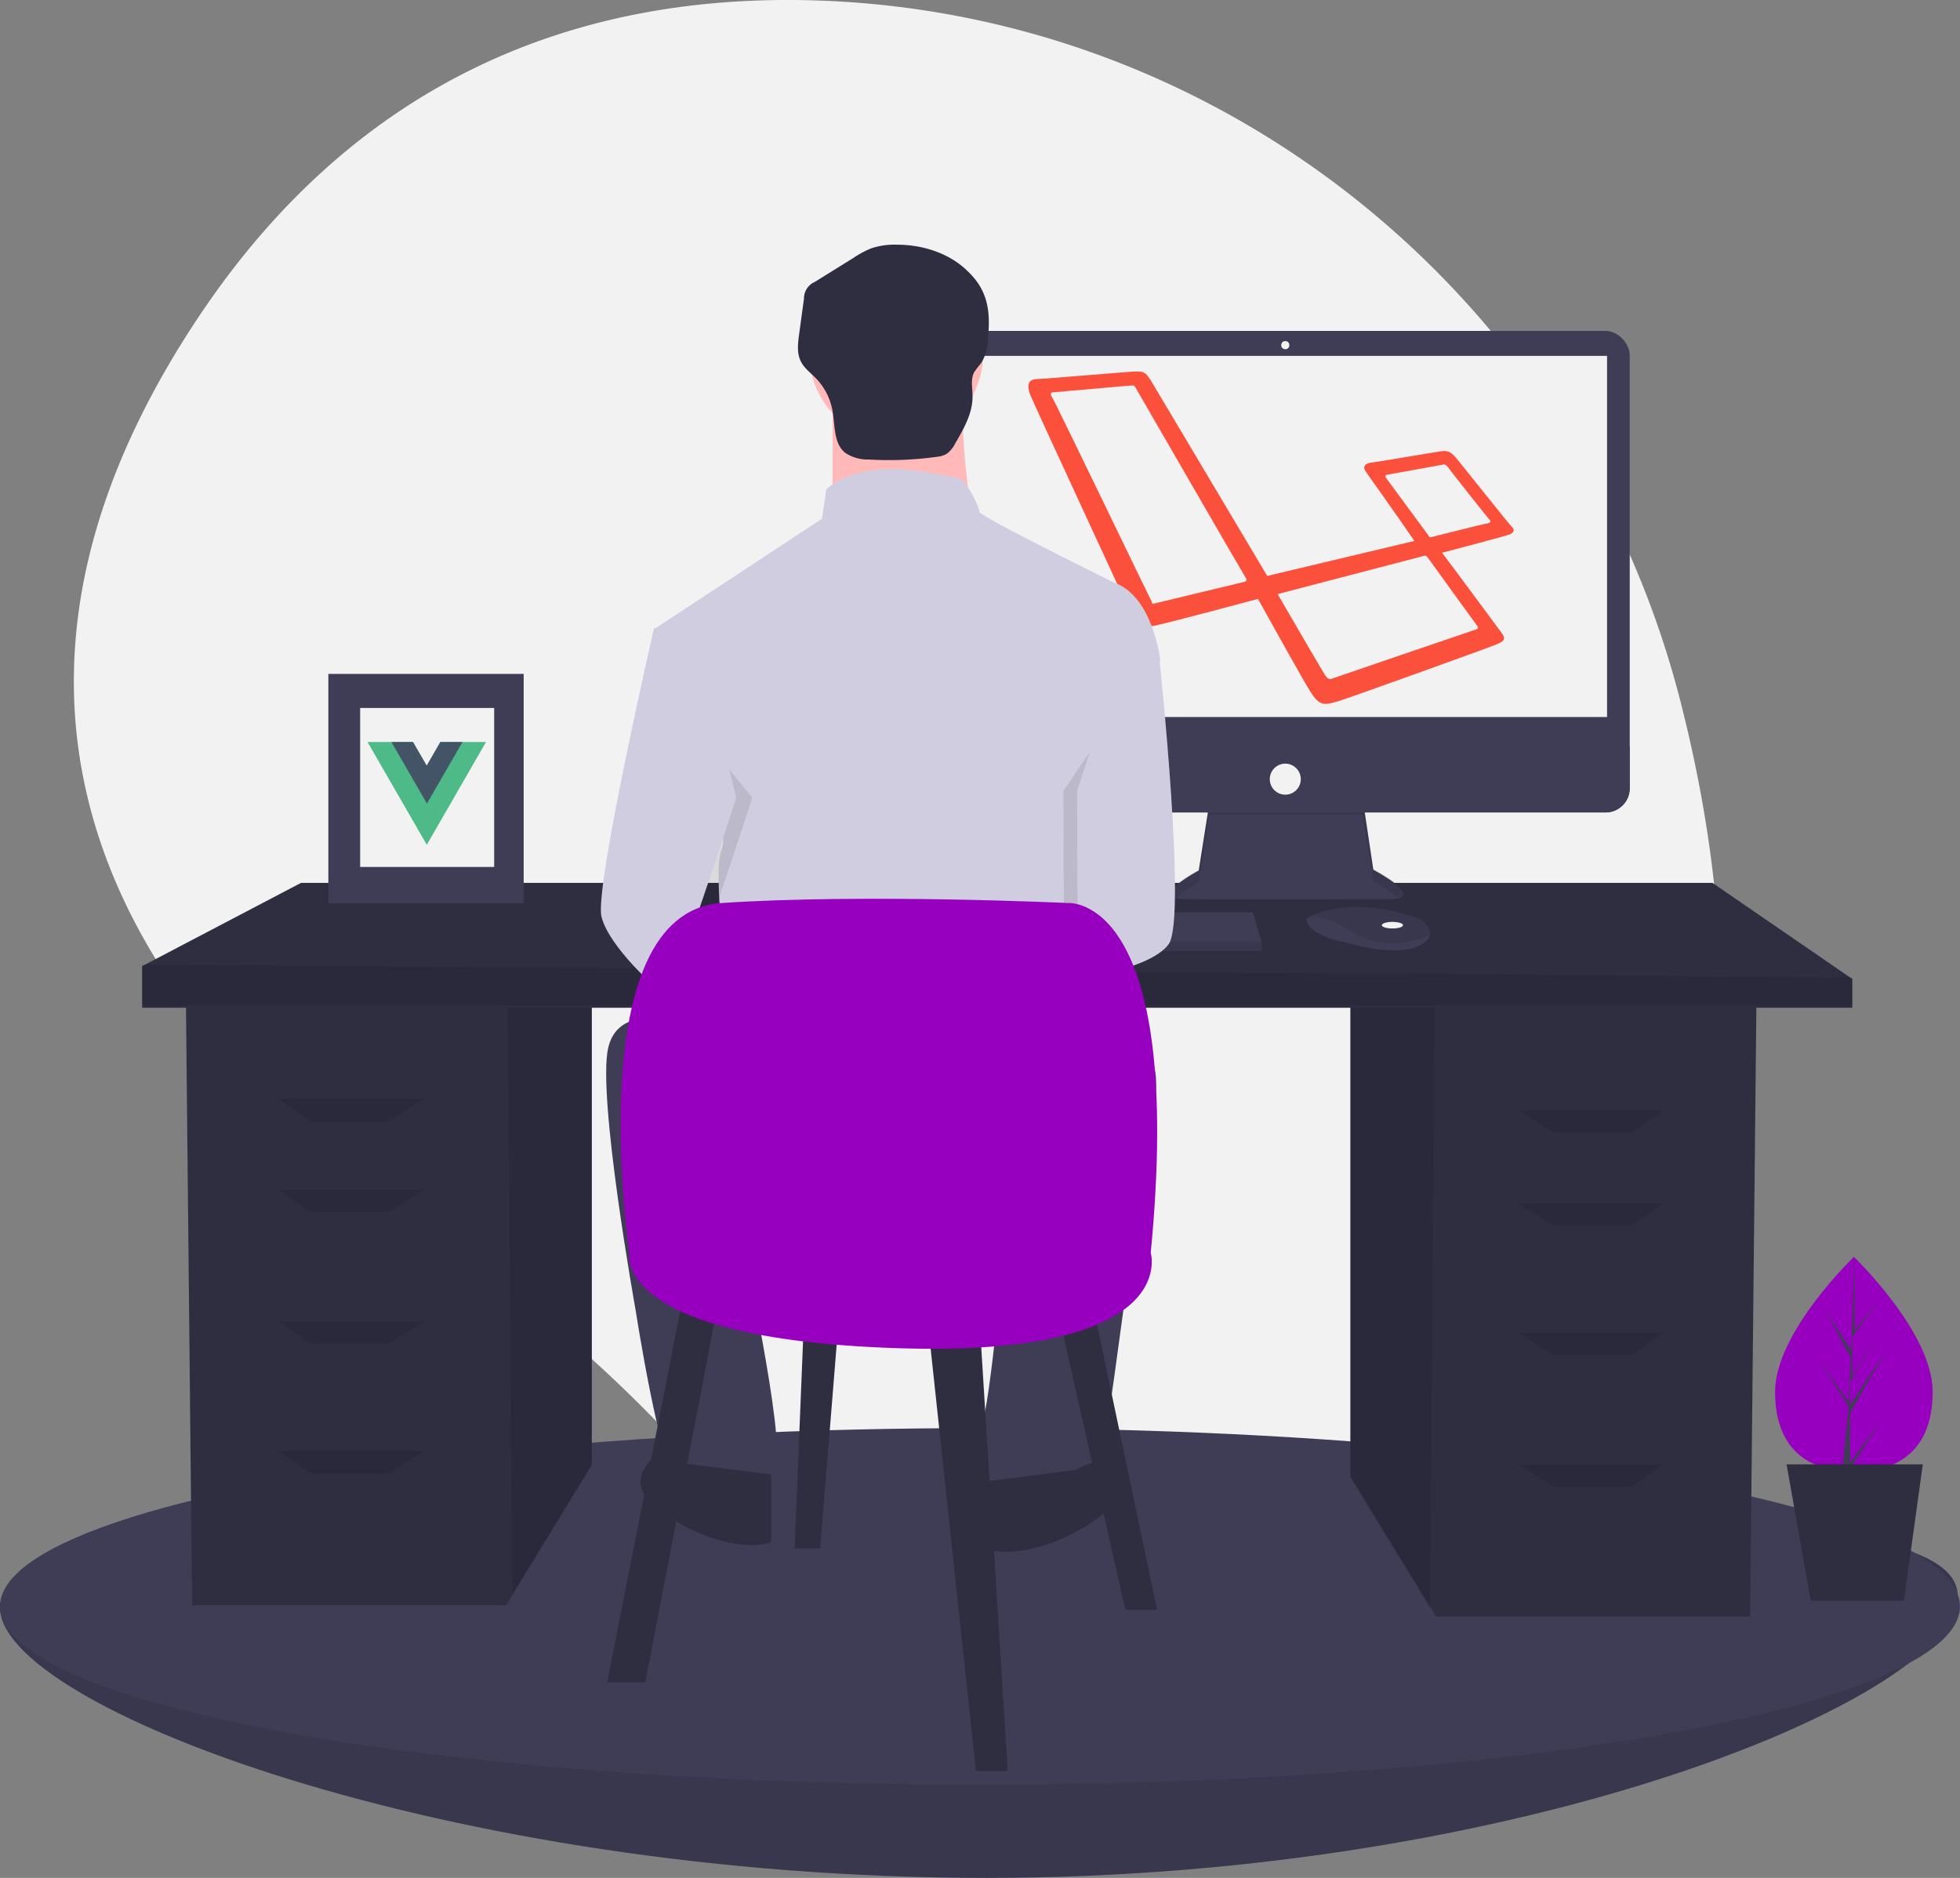 <svg xmlns="http://www.w3.org/2000/svg" viewBox="0 0 400.59 383.74"><rect x="0" y="0" width="400.59" height="383.74" fill="#808080" stroke="none"/><defs><style>.cls-1{fill:#f2f2f2;}.cls-2{fill:#3f3d56;}.cls-3{opacity:0.1;isolation:isolate;}.cls-4{fill:#2f2e41;}.cls-5{fill:#fb503b;}.cls-6{fill:#ffb9b9;}.cls-7{fill:#d0cde1;}.cls-8{fill:#9800bf;}.cls-9{fill:#4dba87;}.cls-10{fill:#435466;}</style></defs><g id="レイヤー_2" data-name="レイヤー 2"><g id="レイヤー_2-2" data-name="レイヤー 2"><path class="cls-1" d="M343.53,143.61C322.68,61.63,250.64,2.45,166.08.07c-44.7-1.25-91.74,13.57-126,65.46-61.23,92.74,3.76,156.83,49.07,187.29a283.39,283.39,0,0,1,58.59,52.67c30.61,36.31,89.48,81.44,159.6,10.73C358.17,265,357.42,198.22,343.53,143.61Z"/><path class="cls-2" d="M400.12,326.18c0,20.13-87.82,57.56-198.43,57.56S0,348.63,0,328.51s91.07-17.64,201.69-17.64S400.12,306.06,400.12,326.18Z"/><path class="cls-3" d="M400.12,326.18c0,20.13-87.82,57.56-198.43,57.56S0,348.63,0,328.51s91.07-17.64,201.69-17.64S400.12,306.06,400.12,326.18Z"/><ellipse class="cls-2" cx="200.29" cy="328.27" rx="200.29" ry="36.44"/><polygon class="cls-4" points="275.99 204.09 275.99 301.71 292.26 328.32 293.5 330.34 357.69 330.34 358.99 204.09 275.99 204.09"/><polygon class="cls-3" points="275.99 204.55 275.99 302 292.24 328.57 293.24 204.55 275.99 204.55"/><polygon class="cls-4" points="120.96 201.76 120.96 299.38 104.69 326 103.45 328.02 39.26 328.02 37.97 201.76 120.96 201.76"/><polygon class="cls-3" points="120.96 201.76 120.96 299.21 104.71 325.78 103.71 201.76 120.96 201.76"/><polygon class="cls-4" points="378.58 200.05 378.58 205.94 29.05 205.94 29.05 197.43 61.53 180.41 349.99 180.41 378.58 200.05"/><polygon class="cls-3" points="378.58 199.69 378.58 205.48 29.05 205.48 29.05 197.12 378.58 199.69"/><polygon class="cls-3" points="79.42 229.15 63.51 229.15 56.88 224.51 86.72 224.51 79.42 229.15"/><polygon class="cls-3" points="79.42 247.72 63.51 247.72 56.88 243.08 86.72 243.08 79.42 247.72"/><polygon class="cls-3" points="79.42 274.64 63.51 274.64 56.88 270 86.72 270 79.42 274.64"/><polygon class="cls-3" points="79.42 301.1 63.51 301.1 56.88 296.46 86.72 296.46 79.42 301.1"/><polygon class="cls-3" points="317.55 231.47 333.46 231.47 340.09 226.83 310.25 226.83 317.55 231.47"/><polygon class="cls-3" points="317.55 250.5 333.46 250.5 340.09 245.86 310.25 245.86 317.55 250.5"/><polygon class="cls-3" points="317.55 276.96 333.46 276.96 340.09 272.32 310.25 272.32 317.55 276.96"/><polygon class="cls-3" points="317.55 303.88 333.46 303.88 340.09 299.24 310.25 299.24 317.55 303.88"/><path class="cls-2" d="M247.18,164.05,245,177.89s-10.66,5.67-3.16,5.83,42.84,0,42.84,0,6.83,0-4-6l-2.17-14.5Z"/><path class="cls-3" d="M240.34,183.42a29.57,29.57,0,0,1,4.67-3.1l2.17-13.83,31.34,0,2.17,13.64a28.11,28.11,0,0,1,5,3.29c1.39-.32,2.91-1.5-5-5.88l-2.17-14.51-31.34.84L245,177.73S236.05,182.5,240.34,183.42Z"/><rect class="cls-2" x="191.98" y="67.62" width="141.11" height="98.41" rx="4.96"/><rect class="cls-1" x="196.62" y="72.72" width="131.83" height="73.8"/><circle class="cls-1" cx="262.69" cy="70.53" r="0.83"/><path class="cls-2" d="M333.09,152.56v8.54a4.94,4.94,0,0,1-5,4.92H196.94a4.94,4.94,0,0,1-5-4.92h0v-8.54Z"/><circle class="cls-1" cx="262.69" cy="159.22" r="3.17"/><polygon class="cls-2" points="257.89 192.62 257.89 194.34 168.3 194.34 168.3 192.97 168.43 192.62 170.64 186.45 256.06 186.45 257.89 192.62"/><path class="cls-2" d="M292.26,191.09c-.16.7-.78,1.44-2.17,2.14-5,2.5-15.17-.67-15.17-.67s-7.84-1.34-7.84-4.84a5.9,5.9,0,0,1,.69-.4c2.1-1.12,9.08-3.86,21.44.11a5.22,5.22,0,0,1,2.35,1.54A2.45,2.45,0,0,1,292.26,191.09Z"/><path class="cls-3" d="M292.26,191.09c-6.12,2.35-11.57,2.52-17.17-1.37a12.27,12.27,0,0,0-7.32-2.4c2.1-1.12,9.08-3.86,21.44.11a5.22,5.22,0,0,1,2.35,1.54A2.45,2.45,0,0,1,292.26,191.09Z"/><ellipse class="cls-1" cx="284.59" cy="189.06" rx="2.17" ry="0.67"/><polygon class="cls-3" points="257.89 192.48 257.89 194.34 168.3 194.34 168.3 193.06 168.19 192.48 257.89 192.48"/><path class="cls-5" d="M309,107.67c-.71-.71-9.79-12.15-11.32-14s-2.36-1.53-3.42-1.41-12.5,2.12-13.8,2.24-2.12.71-1.3,1.89,8.26,11.67,9.91,14.15L259,117.69l-23.82-40c-1-1.41-1.18-1.88-3.31-1.77s-18.75,1.54-19.93,1.54-2.47.59-1.29,3.42,20,43.39,20.52,44.57,1.88,3.07,5.07,2.36,14.62-3.77,20.87-5.42c3.3,5.89,9.91,17.92,11.2,19.69,1.66,2.36,2.83,1.89,5.31,1.18,2-.59,30.9-11,32.2-11.56s2.12-.94,1.18-2.24c-.71-.94-8.26-11.2-12.27-16.51,2.71-.7,12.5-3.3,13.56-3.65s1.42-.95.71-1.65Zm-54.6,11.2c-.36.12-17.22,4.13-18.05,4.36s-.94.12-.94-.23c-.23-.36-20-41.4-20.4-41.87s-.24-.94,0-.94,15.92-1.42,16.39-1.42.47.12.71.48c0,0,22,38.09,22.41,38.68s.23.82-.12.94Zm47.41,8.84c.23.48.59.71-.36,1s-28.42,9.67-29,9.9-.94.36-1.65-.7-9.67-16.51-9.67-16.51l29.37-7.67c.7-.23.94-.35,1.41.35s9.67,13.33,9.91,13.68ZM303.69,107c-.7.12-11.44,2.83-11.44,2.83l-8.84-12c-.24-.35-.47-.71.12-.83s10.61-1.88,11.08-2,.83-.24,1.42.59,8.14,10.38,8.49,10.73-.12.59-.83.71Z"/><circle class="cls-6" cx="183.18" cy="72.36" r="17.75"/><path class="cls-6" d="M170.16,81.36v28h29S195.39,86,197.26,79Z"/><path class="cls-7" d="M227.76,119.08s-27.57-13.55-27.57-14.48-2.8-7-4.67-7-17.75-5.14-26.63,2.34L168,106l-34.1,22.43,9.34,34.1s6.08,6.54,4.21,11.21,1.4,28.5,1.4,28.5l73.35-2.33V168.14s2.33-7.48,3.74-9.81,0-9.35,0-9.35l11.21-14S235.7,121.89,227.76,119.08Z"/><path class="cls-3" d="M134.83,139.87l2.1-11.44s-12.15,52.79-10.74,58.86,11.68,15.42,13.08,15.89S153.75,163,153.75,163Z"/><path class="cls-7" d="M141.6,127l-7.94,1.41s-12.15,52.79-10.74,58.86,11.67,15.42,13.08,15.89S150.48,163,150.48,163Z"/><path class="cls-3" d="M230.19,142.68l4-7.71s5.61,52.79,1.87,57.93S217.51,200,217.51,200l-.17-38.36Z"/><path class="cls-7" d="M230.87,128.89,237,135s5.6,52.79,1.86,57.93S220.29,200,220.29,200l-.16-38.36Z"/><path class="cls-2" d="M140.2,209.38s-13.55-5.14-15.88,4.67,5.6,53.73,5.6,53.73,5.14,33.17,8.41,34.1,17.76,1.41,20.09-2.8-7-47.18-7-47.18l54.2-.94s-3.27,37.38-5.14,40.65-1.87,14.48,0,14.48,22.42-.94,23.83-3.74,9.34-65.87,9.34-65.87,6.54-22-.94-20.56S140.2,209.38,140.2,209.38Z"/><path class="cls-4" d="M220,300.35s4.67-3.27,7,0,3.27,7-7,12.62-18.22,4.2-18.22,3.27V302.69Z"/><path class="cls-4" d="M139.41,299s-4.67-3.27-7,0-3.27,7,7,12.61,18.22,4.21,18.22,3.28V301.29Z"/><path class="cls-4" d="M183.3,50a15.14,15.14,0,0,0-5.22.74,19.7,19.7,0,0,0-3.71,2l-7.84,4.87A3.67,3.67,0,0,0,164.32,61l-1,7.34c-.25,1.85-.48,3.83.35,5.5.69,1.4,2,2.35,3.1,3.47a12.83,12.83,0,0,1,3.36,6.53c.56,3.06.2,6.75,2.62,8.7a8.24,8.24,0,0,0,4.79,1.36,71.35,71.35,0,0,0,13.78-.53,5.44,5.44,0,0,0,2.09-.58,5.7,5.7,0,0,0,1.82-2.18c1.75-3,3.56-6.15,3.54-9.6,0-1.71-.45-3.55.37-5a21.16,21.16,0,0,1,1.41-1.83,10,10,0,0,0,1.38-5c.53-5.57,0-9.81-4.13-13.74C194,51.69,188.53,50,183.3,50Z"/><polygon class="cls-4" points="139.69 264.54 124.1 343.8 131.89 343.8 146.84 265.84 139.69 264.54"/><polygon class="cls-4" points="189.71 270.95 199.46 361.9 205.96 361.9 200.11 268.35 189.71 270.95"/><polygon class="cls-4" points="216.35 268.53 229.99 328.95 236.49 328.95 223.5 267.23 216.35 268.53"/><polygon class="cls-4" points="164.37 268.14 162.41 316.42 167.63 316.42 171.54 268.14 164.37 268.14"/><path class="cls-8" d="M128.64,256s-10.39-69.52,18.84-71.47,70.82,0,70.82,0,24-1.95,16.89,71.47c0,0,6.5,21.44-52,19.49S128.64,256,128.64,256Z"/><path class="cls-8" d="M395,284.39c0,12.12-7.21,16.35-16.1,16.35s-16.1-4.23-16.1-16.35,16.1-27.55,16.1-27.55S395,272.26,395,284.39Z"/><polygon class="cls-2" points="378.11 288.74 385.36 276.19 378.11 287.15 378.11 282.59 383.33 273.51 378.58 281.38 378.58 273.18 383.81 265.95 379.04 271.89 379.04 256.84 378.35 275.9 373.23 268.06 378.29 277.51 377.81 286.68 377.8 286.43 371.86 278.14 377.78 287.29 377.72 288.44 377.71 288.45 377.71 288.55 376.5 300.63 378.12 300.63 378.32 299.79 384.22 290.66 378.11 298.89 378.11 288.74"/><polygon class="cls-4" points="389.13 327.09 370.07 327.09 365.14 299.24 392.99 299.24 389.13 327.09"/><rect class="cls-2" x="67.11" y="137.71" width="39.92" height="46.88"/><rect class="cls-1" x="73.61" y="144.67" width="27.39" height="32.49"/><path class="cls-9" d="M90,151.63l-2.79,4.84-2.8-4.84H75.12l12.11,21,12.1-21Z"/><path class="cls-10" d="M90,151.63l-2.79,4.84-2.8-4.84H80l7.26,12.58,7.26-12.58Z"/></g></g></svg>